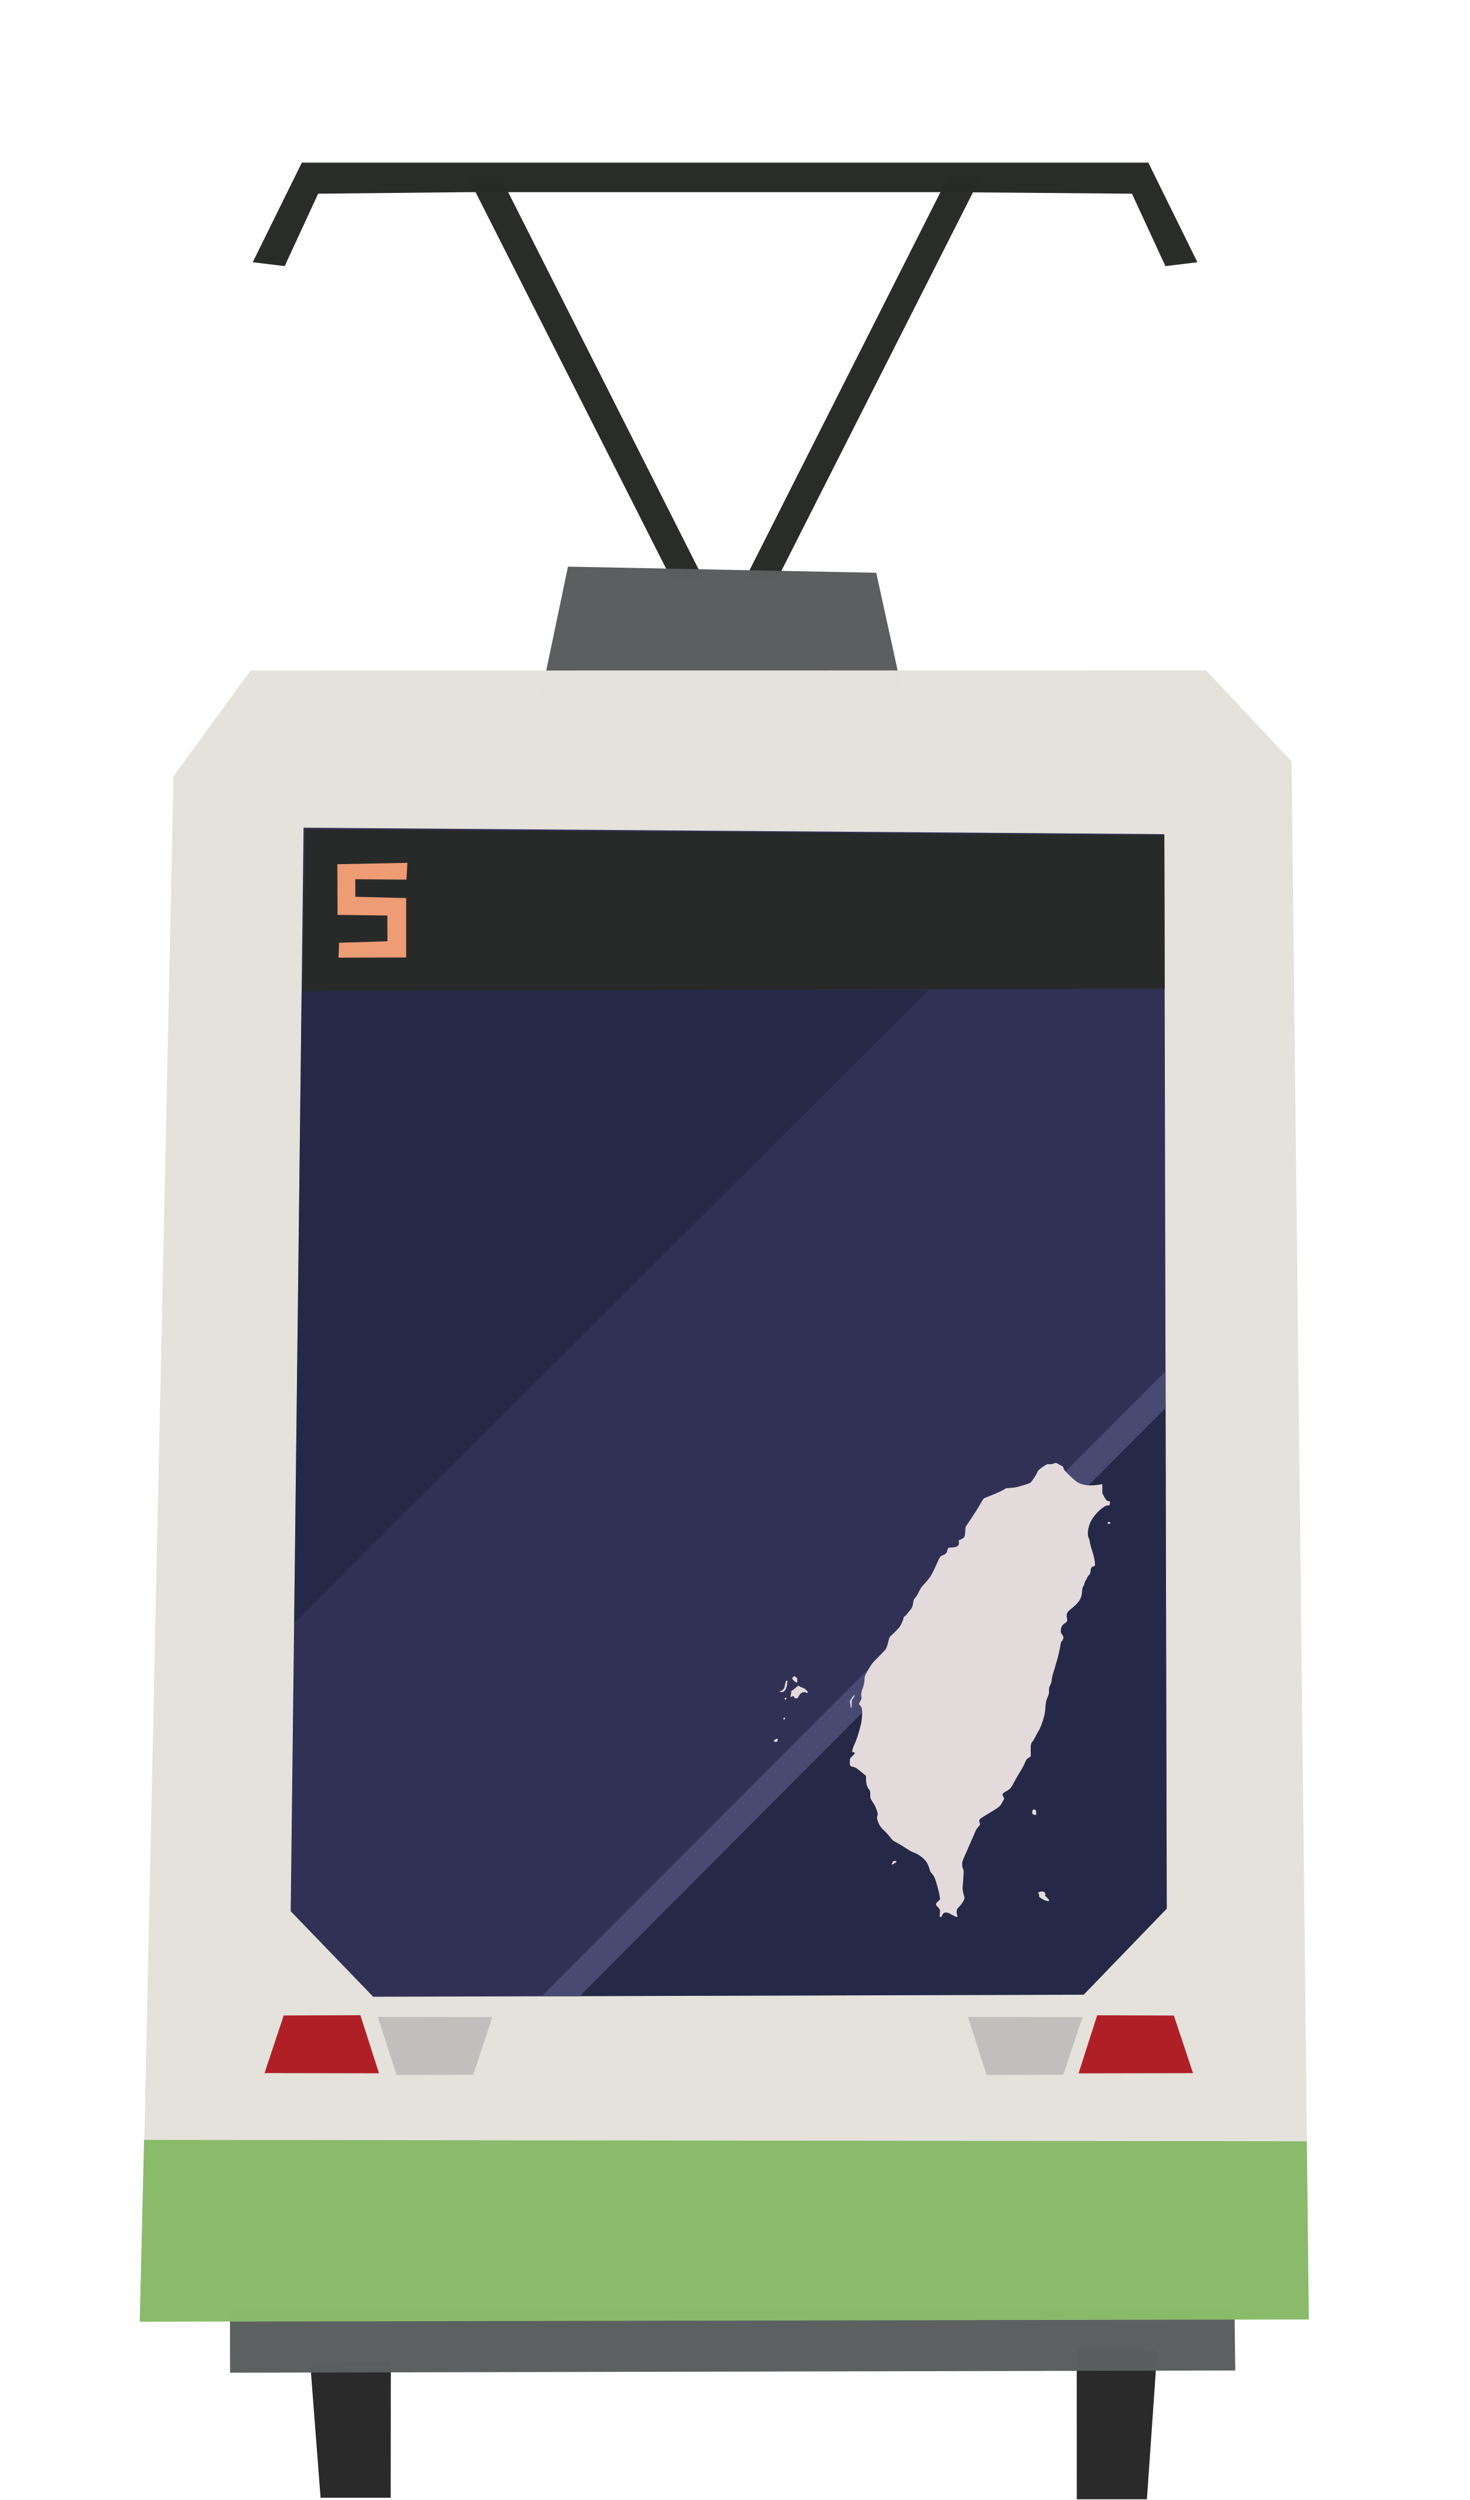 <?xml version="1.0" encoding="UTF-8" standalone="no"?>
<svg
   width="100%"
   height="100%"
   viewBox="0 0 240 408"
   version="1.1"
   xml:space="preserve"
   style="fill-rule:evenodd;clip-rule:evenodd;stroke-linejoin:round;stroke-miterlimit:1.414;"
   id="svg76"
   sodipodi:docname="light-rail-outbound.svg"
   inkscape:version="1.1 (c68e22c387, 2021-05-23)"
   xmlns:inkscape="http://www.inkscape.org/namespaces/inkscape"
   xmlns:sodipodi="http://sodipodi.sourceforge.net/DTD/sodipodi-0.dtd"
   xmlns="http://www.w3.org/2000/svg"
   xmlns:svg="http://www.w3.org/2000/svg"><defs
   id="defs80" /><sodipodi:namedview
   id="namedview78"
   pagecolor="#ffffff"
   bordercolor="#666666"
   borderopacity="1.0"
   inkscape:pageshadow="2"
   inkscape:pageopacity="0.0"
   inkscape:pagecheckerboard="0"
   showgrid="false"
   inkscape:zoom="1.2745098"
   inkscape:cx="119.65385"
   inkscape:cy="204.39231"
   inkscape:window-width="1366"
   inkscape:window-height="705"
   inkscape:window-x="-8"
   inkscape:window-y="-8"
   inkscape:window-maximized="1"
   inkscape:current-layer="svg76" />
    <g
   id="light-rail-outbound"
   transform="matrix(0.5,0,0,0.5,-1.55,-72)">
        <g
   transform="matrix(2,0,0,2,-2545.04,-570.778)"
   id="g4">
            <path
   d="M1461.32,765.277L1449.87,765.277L1449.86,740.616L1463.02,740.827L1461.32,765.277Z"
   style="fill:rgb(40,41,40);fill-opacity:0.99;fill-rule:nonzero;"
   id="path2" />
        </g>
        <g
   transform="matrix(2,0,0,2,-2543.32,-570.778)"
   id="g8">
            <path
   d="M1325.55,765.027L1337,765.027L1337.02,742.866L1323.86,743.077L1325.55,765.027Z"
   style="fill:rgb(40,41,40);fill-opacity:0.99;fill-rule:nonzero;"
   id="path6" />
        </g>
        <g
   transform="matrix(2,0,0,2,-2543.9,-570.778)"
   id="g12">
            <path
   d="M1350.09,386.669L1383.17,452.002L1388.42,452.002L1355.42,386.669"
   style="fill:rgb(41,43,41);fill-opacity:0.99;fill-rule:nonzero;"
   id="path10" />
        </g>
        <g
   transform="matrix(2,0,0,2,-2543.9,-570.778)"
   id="g16">
            <path
   d="M1433.42,386.669L1400.34,452.002L1395.09,452.002L1428.09,386.669"
   style="fill:rgb(41,43,41);fill-opacity:0.99;fill-rule:nonzero;"
   id="path14" />
        </g>
        <g
   transform="matrix(2,0,0,2,-2543.9,-570.778)"
   id="g20">
            <path
   d="M1311.02,719.938L1311.06,744.617L1475.18,744.25L1474.86,720.167L1311.02,719.938Z"
   style="fill:rgb(92,95,96);fill-opacity:0.99;fill-rule:nonzero;"
   id="path18" />
        </g>
        <g
   transform="matrix(2,0,0,2,-2543.9,-570.778)"
   id="g24">
            <path
   d="M1366.23,449.866L1361.78,471.137L1420.98,471.032L1416.56,450.866L1366.23,449.866Z"
   style="fill:rgb(91,93,94);fill-opacity:0.99;fill-rule:nonzero;"
   id="path22" />
        </g>
        <g
   transform="matrix(2,0,0,2,-2543.9,-570.778)"
   id="g28">
            <path
   d="M1296.47,734.277L1487.18,734.277L1484.37,481.63L1470.4,466.797L1314.41,466.821L1301.83,484.057L1296.47,734.277Z"
   style="fill:rgb(229,226,220);fill-opacity:0.99;fill-rule:nonzero;"
   id="path26" />
        </g>
        <g
   transform="matrix(2,0,0,2,-2543.9,-570.778)"
   id="g45">
            <path
   d="M1323.06,492.468L1320.96,669.298L1334.43,683.259L1450.43,682.921L1463.99,668.881L1463.59,493.522L1323.06,492.468Z"
   style="fill:rgb(49,49,86);fill-rule:nonzero;"
   id="path30" />
            <clipPath
   id="_clip1">
                <path
   d="M1323.06,492.468L1320.96,669.298L1334.43,683.259L1450.43,682.921L1463.99,668.881L1463.59,493.522L1323.06,492.468Z"
   clip-rule="nonzero"
   id="path32" />
            </clipPath>
            <g
   clip-path="url(#_clip1)"
   id="g43">
                <path
   d="M1466.29,686.245L1466.32,584.234L1366.32,679.722L1365.07,686.272L1466.29,686.245Z"
   style="fill:rgb(12,24,37);fill-opacity:0.3;fill-rule:nonzero;"
   id="path35" />
                <path
   d="M1425.14,518.991L1318.71,625.073L1318.78,518.995L1425.14,518.991Z"
   style="fill:rgb(12,24,37);fill-opacity:0.3;fill-rule:nonzero;"
   id="path37" />
                <path
   d="M1361.94,683.179L1368.15,683.161L1463.8,587.171L1463.79,581.189L1361.94,683.179Z"
   style="fill:rgb(73,75,114);fill-opacity:0.99;fill-rule:nonzero;"
   id="path39" />
                <path
   d="M1323.33,492.713L1322.88,519.142L1463.75,518.775L1463.68,493.692L1323.33,492.713Z"
   style="fill:rgb(41,43,41);fill-opacity:0.99;fill-rule:nonzero;"
   id="path41" />
            </g>
        </g>
        <g
   transform="matrix(2,0,0,2,-2543.9,-570.778)"
   id="g49">
            <path
   d="M1331.51,503.74L1331.51,500.875L1339.86,500.948L1340.01,498.203L1328.58,498.428L1328.61,506.699L1336.74,506.804L1336.76,511.002L1328.86,511.248L1328.77,513.676L1339.81,513.648L1339.81,503.953"
   style="fill:rgb(240,157,116);fill-opacity:0.99;fill-rule:nonzero;"
   id="path47" />
        </g>
        <g
   transform="matrix(2,0,0,2,-2543.9,-570.778)"
   id="g53">
            <path
   d="M1447.1,695.981L1450.23,686.579L1431.53,686.543L1434.58,696.022L1447.1,695.981Z"
   style="fill:rgb(193,190,187);fill-opacity:0.99;fill-rule:nonzero;"
   id="path51" />
        </g>
        <g
   transform="matrix(2,0,0,2,-2543.9,-570.778)"
   id="g57">
            <path
   d="M1350.76,695.981L1353.88,686.579L1335.19,686.543L1338.24,696.022L1350.76,695.981Z"
   style="fill:rgb(193,190,187);fill-opacity:0.99;fill-rule:nonzero;"
   id="path55" />
        </g>
        <g
   transform="matrix(2,0,0,2,-2543.9,-570.778)"
   id="g61">
            <path
   d="M1297.02,706.616L1296.31,736.295L1487.18,735.928L1486.86,706.845L1297.02,706.616Z"
   style="fill:rgb(137,187,106);fill-opacity:0.99;fill-rule:nonzero;"
   id="path59" />
        </g>
        <g
   transform="matrix(2,0,0,2,-2543.9,-570.778)"
   id="g65">
            <path
   d="M1319.82,686.314L1316.69,695.716L1335.38,695.752L1332.34,686.272L1319.82,686.314Z"
   style="fill:rgb(175,31,37);fill-opacity:0.99;fill-rule:nonzero;"
   id="path63" />
        </g>
        <g
   transform="matrix(2,0,0,2,-2543.9,-570.778)"
   id="g69">
            <path
   d="M1465.15,686.324L1468.28,695.726L1449.59,695.762L1452.63,686.283L1465.15,686.324Z"
   style="fill:rgb(175,31,37);fill-opacity:0.99;fill-rule:nonzero;"
   id="path67" />
        </g>
        <g
   transform="matrix(2,0,0,2,-2543.9,-570.778)"
   id="g73">
            <path
   d="M1428,388.75L1458.31,389L1463.77,400.821L1469,400.188L1460.98,383.928L1431,383.928L1351.76,383.928L1322.78,383.928L1314.76,400.188L1319.98,400.821L1325.44,389L1349.76,388.75"
   style="fill:rgb(41,43,41);fill-opacity:0.99;fill-rule:nonzero;"
   id="path71" />
        </g>
    </g>
<g
   transform="matrix(0.006,0,0,-0.006,126.335,315.503)"
   fill="#000000"
   stroke="none"
   id="g26"
   style="fill:#e3dbdb"><path
     d="m 7610,12773 c -48,-16 -79,-20 -117,-16 -49,5 -57,3 -127,-41 -126,-78 -185,-134 -201,-189 -13,-45 -147,-245 -184,-275 -16,-13 -175,-65 -331,-107 -58,-16 -140,-29 -211,-33 l -115,-8 -110,-61 c -60,-34 -193,-93 -294,-132 -101,-39 -193,-77 -204,-85 -12,-7 -57,-78 -101,-157 -43,-79 -151,-251 -239,-382 l -160,-238 -7,-123 c -8,-149 -16,-164 -110,-209 l -69,-32 6,-46 c 13,-99 -39,-138 -193,-147 l -92,-5 -16,-33 c -8,-18 -18,-47 -21,-66 -9,-47 -47,-83 -110,-103 -69,-22 -91,-53 -169,-235 -31,-74 -87,-191 -123,-259 -57,-105 -86,-144 -190,-260 -112,-123 -129,-147 -178,-251 -35,-74 -70,-131 -98,-160 -41,-43 -43,-49 -54,-132 -12,-99 -35,-150 -96,-217 -23,-25 -54,-65 -70,-88 -16,-23 -43,-51 -61,-61 -26,-16 -33,-28 -38,-63 -3,-24 -27,-86 -53,-138 -41,-83 -61,-109 -158,-207 -61,-61 -124,-121 -139,-132 -25,-18 -33,-39 -62,-156 -19,-74 -44,-154 -55,-178 -14,-26 -92,-112 -204,-223 -172,-171 -185,-187 -257,-310 -115,-195 -129,-227 -129,-285 0,-88 -21,-192 -57,-285 -37,-92 -43,-143 -28,-222 7,-37 3,-49 -29,-106 -20,-36 -36,-72 -36,-80 0,-9 16,-31 35,-49 32,-30 36,-40 45,-114 12,-93 0,-261 -25,-370 -49,-214 -124,-452 -175,-554 -32,-64 -70,-181 -70,-217 0,-6 15,-10 33,-9 27,1 33,-3 35,-23 3,-18 -11,-37 -62,-85 -71,-66 -70,-65 -67,-209 1,-45 30,-77 68,-77 16,0 51,-11 78,-24 44,-20 83,-49 252,-192 l 43,-35 v -95 c 0,-112 29,-209 81,-274 32,-39 33,-43 33,-139 1,-94 2,-100 35,-152 83,-130 102,-166 131,-241 40,-106 45,-143 26,-197 -14,-41 -13,-48 6,-105 50,-149 79,-192 222,-325 26,-23 73,-77 105,-120 79,-103 91,-112 219,-180 61,-33 166,-96 233,-141 67,-45 144,-90 173,-100 183,-63 348,-194 415,-332 17,-35 39,-96 49,-136 15,-59 27,-81 60,-115 22,-23 52,-64 66,-92 47,-95 142,-434 152,-548 l 7,-67 -57,-55 c -69,-68 -71,-86 -11,-145 65,-64 75,-90 63,-179 -10,-87 -7,-101 25,-101 19,0 26,7 30,29 4,17 19,44 35,62 26,29 35,33 80,32 43,-1 68,-10 149,-56 87,-49 163,-79 163,-63 0,3 -7,31 -15,63 -17,63 -12,123 12,161 8,13 40,49 71,80 57,57 122,169 122,210 0,11 -5,33 -11,49 -6,15 -19,68 -29,117 -16,74 -17,103 -9,173 5,46 14,158 19,248 9,158 8,166 -13,212 -16,36 -21,66 -21,118 1,77 4,88 109,320 37,83 114,259 171,392 93,220 107,248 158,305 38,42 54,67 50,78 -4,8 -12,32 -17,52 -21,72 -13,79 235,227 302,181 321,196 379,301 27,47 51,91 55,99 4,8 -4,34 -19,62 -15,26 -27,52 -27,57 0,23 54,72 105,96 92,42 139,95 209,235 34,69 99,183 144,253 72,110 125,212 185,350 12,26 32,46 74,71 47,27 58,38 56,58 -1,13 -2,83 -3,155 -2,142 9,186 55,234 13,14 47,73 76,130 28,58 67,130 88,160 39,57 103,227 146,390 18,64 29,140 35,235 10,154 15,178 66,297 31,72 34,89 32,157 -3,69 0,83 33,156 28,60 38,99 43,155 3,48 20,118 44,191 22,64 45,140 51,170 7,30 25,93 41,140 30,91 80,312 101,441 9,62 17,84 40,108 51,53 51,125 -1,184 -25,28 -30,43 -30,83 0,107 34,170 123,223 47,28 58,53 46,111 -24,128 -7,177 92,256 237,189 306,295 318,484 6,93 10,112 34,148 15,22 27,46 27,53 0,31 23,90 44,115 13,15 26,40 30,56 3,15 21,44 40,65 46,52 56,74 56,127 0,74 36,125 88,125 11,0 23,7 26,16 20,52 -14,240 -78,426 -25,73 -49,167 -54,209 -6,44 -19,93 -33,120 -48,90 -19,304 61,458 109,209 363,440 473,429 31,-3 32,-2 39,42 9,65 3,80 -31,74 -38,-8 -79,35 -131,137 l -40,81 v 125 c 0,111 -2,124 -16,119 -41,-16 -208,-36 -297,-36 -128,0 -234,22 -332,70 -69,34 -101,60 -242,197 -147,144 -163,162 -169,201 -7,42 -8,43 -108,95 l -101,52 z"
     id="path2-3"
     style="fill:#e3dbdb" /><path
     d="m 9089,11169 c -14,-27 4,-42 41,-33 33,7 34,9 20,33 -14,27 -46,27 -61,0 z"
     id="path4"
     style="fill:#e3dbdb" /><path
     d="m 521,6966 c -18,-19 -21,-30 -15,-49 10,-29 110,-111 124,-102 6,3 10,32 10,64 0,55 -2,60 -34,85 -43,32 -56,33 -85,2 z"
     id="path6-2"
     style="fill:#e3dbdb" /><path
     d="m 333,6858 c -11,-14 -19,-43 -35,-133 -13,-71 -52,-119 -110,-137 -49,-15 -39,-28 22,-28 43,0 53,4 85,37 19,20 35,46 35,57 0,12 7,30 15,40 9,12 15,42 15,76 0,31 5,61 11,67 13,13 4,33 -15,33 -8,0 -18,-6 -23,-12 z"
     id="path8"
     style="fill:#e3dbdb" /><path
     d="m 640,6713 c -14,-9 -46,-36 -72,-60 -26,-24 -52,-43 -57,-43 -25,0 -41,-33 -41,-84 0,-28 -5,-57 -12,-64 -8,-8 -8,-15 2,-27 12,-14 15,-14 31,1 27,24 63,15 67,-18 3,-26 7,-28 46,-28 41,0 42,1 80,66 30,52 46,70 79,85 52,23 95,24 119,2 17,-16 20,-16 35,0 16,16 14,20 -36,71 -42,42 -64,56 -110,69 -32,9 -64,23 -71,32 -16,19 -30,19 -60,-2 z"
     id="path10-7"
     style="fill:#e3dbdb" /><path
     d="m 2125,6399 -57,-82 11,-84 c 6,-46 13,-88 16,-93 17,-28 25,0 25,91 v 100 l 40,59 c 39,57 50,90 31,90 -5,0 -35,-37 -66,-81 z"
     id="path12"
     style="fill:#e3dbdb" /><path
     d="m 300,6394 c -11,-12 -10,-18 4,-32 16,-16 18,-16 31,2 11,14 12,23 4,33 -15,17 -24,16 -39,-3 z"
     id="path14-4"
     style="fill:#e3dbdb" /><path
     d="m 272,5858 c -19,-19 -15,-48 7,-48 20,0 37,32 26,50 -8,13 -18,13 -33,-2 z"
     id="path16"
     style="fill:#e3dbdb" /><path
     d="m 48,5275 c -15,-13 -33,-25 -40,-28 -23,-8 6,-42 40,-45 22,-2 34,3 46,20 37,52 1,93 -46,53 z"
     id="path18-3"
     style="fill:#e3dbdb" /><path
     d="m 7046,3349 c -22,-32 -21,-92 2,-112 10,-10 35,-17 55,-17 h 37 v 59 c 0,62 -8,75 -51,86 -21,5 -30,2 -43,-16 z"
     id="path20"
     style="fill:#e3dbdb" /><path
     d="m 3248,1956 c -10,-7 -18,-22 -18,-34 0,-11 -7,-23 -16,-26 -8,-3 -12,-10 -9,-16 9,-15 41,-12 55,5 7,9 28,23 47,32 44,21 41,47 -7,50 -19,2 -43,-3 -52,-11 z"
     id="path22-1"
     style="fill:#e3dbdb" /><path
     d="m 7233,1124 c -46,-17 -51,-25 -28,-44 9,-8 15,-29 15,-56 0,-43 0,-43 69,-83 81,-47 101,-56 159,-65 40,-6 42,-5 42,18 0,16 -17,40 -55,74 -56,52 -64,69 -42,91 10,10 9,14 -5,22 -10,6 -18,16 -18,24 0,18 -7,22 -55,28 -24,4 -57,0 -82,-9 z"
     id="path24"
     style="fill:#e3dbdb" /></g></svg>
